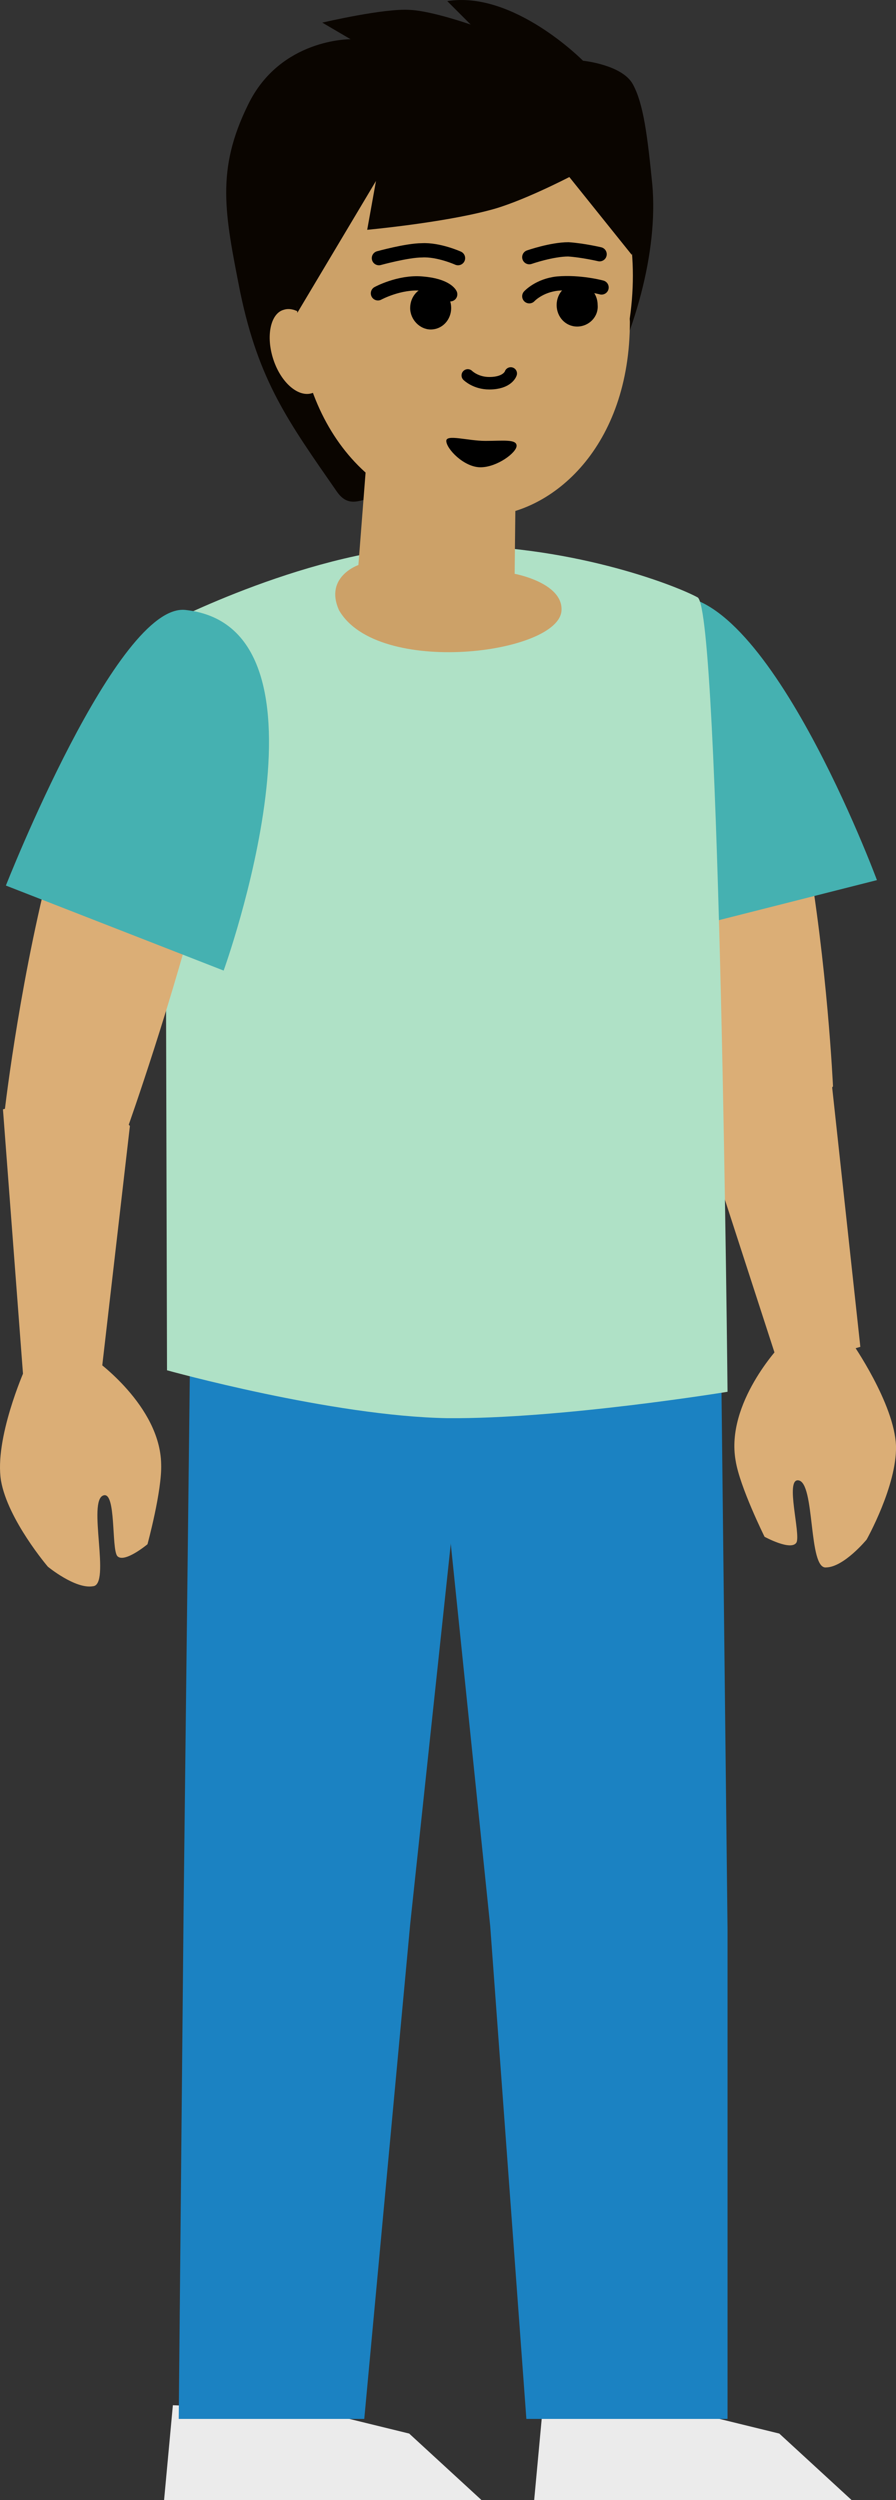 <svg version="1.1" xmlns="http://www.w3.org/2000/svg" xmlns:xlink="http://www.w3.org/1999/xlink" width="91.755" height="255.814" viewBox="0,0,91.755,255.814"><rect x="0" y="0" width="91.755" height="255.814" fill="#333333" stroke="none"/><g transform="translate(-185.397,75.432)"><g data-paper-data="{&quot;isPaintingLayer&quot;:true}" fill-rule="nonzero" stroke-linejoin="miter" stroke-miterlimit="10" stroke-dasharray="" stroke-dashoffset="0" style="mix-blend-mode: normal"><g data-paper-data="{&quot;origPos&quot;:null}" stroke="none" stroke-width="1" stroke-linecap="butt"><path d="M240.1,180.383l0.9,-9.7l14.8,0.6l9.4,2.3l7.4,6.8z" fill="#ebebeb"/><path d="M239.3,172.083l-3.7,-50.4l-6.4,-62h30l0.7,62.3v50.1z" fill="#1b82c2"/></g><g data-paper-data="{&quot;origPos&quot;:null}" stroke="none" stroke-width="1" stroke-linecap="butt"><path d="M202.2,180.383l0.9,-9.7l14.8,0.6l9.4,2.3l7.4,6.8z" fill="#ebebeb"/><path d="M203.7,172.083l0.5,-52.3l0.7,-60.1h29.1l-6.6,61.8l-4.7,50.6z" fill="#1b82c2"/></g><g data-paper-data="{&quot;origPos&quot;:null}" stroke="none" stroke-width="1" stroke-linecap="butt"><path d="M265.5,39.027c-3.2,0.4 -8.6,-1.3 -8.6,-1.3c0,0 -8.1,-46.9 -1.1,-48.6c12.6,-3.4 14.9,46.6 14.9,46.6c0,0 -2.1,2.9 -5.2,3.3z" fill="#dbae76"/><path d="M251.1,20.727c0,0 -9,-32.9 2.5,-35.1c10.1,-2 21.6,29 21.6,29z" fill="#45b1b1"/></g><g data-paper-data="{&quot;origPos&quot;:null}" fill="#dbae76" stroke="none" stroke-width="1" stroke-linecap="butt"><g data-paper-data="{&quot;origPos&quot;:null}"><path d="M273.5,62.383l-8.2,2.4l-8.8,-27.1c0,0 3.1,-4.2 6.7,-3.9c2.7,0.2 7.3,1 7.3,1z" data-paper-data="{&quot;origPos&quot;:null}"/></g><path d="M270.016,84.955c-1.883,0.269 -1.113,-8.75 -2.877,-8.912c-1.353,-0.141 0.259,5.453 -0.175,6.354c-0.532,0.92 -3.273,-0.578 -3.273,-0.578c0,0 -2.535,-5.106 -2.959,-7.774c-1.062,-5.906 4.603,-11.813 4.603,-11.813l7.277,-0.313c0,0 4.395,6.269 4.54,10.623c0.087,4.06 -3.008,9.562 -3.008,9.562c0,0 -2.303,2.798 -4.127,2.852z" data-paper-data="{&quot;origPos&quot;:null,&quot;index&quot;:null,&quot;origRot&quot;:0}"/></g><path d="M202.5,64.783l-0.2,-76.3c0,0 15.2,-7.9 28.2,-8.1c13,-0.2 23.933,4.011 26.333,5.311c2.3,1.2 3.067,81.289 3.067,81.289c0,0 -17.1,2.8 -28.7,2.7c-11.8,-0.2 -28.7,-4.9 -28.7,-4.9z" data-paper-data="{&quot;origPos&quot;:null}" fill="#afe1c6" stroke="none" stroke-width="1" stroke-linecap="butt"/><g stroke="none" stroke-width="1" stroke-linecap="butt"><path d="M192.1,41.083c-2.5,-0.2 -6.3,-2.2 -6.3,-2.2c0,0 5.6,-50.6 19.9,-50.3c11.2,-0.3 -7.2,51.3 -7.2,51.3c0,0 -3.9,1.4 -6.4,1.2z" fill="#dbae76"/><path d="M186,15.183c0,0 11.4,-29 18.4,-28.2c16.6,1.8 3.9,36.9 3.9,36.9z" fill="#45b1b1"/></g><g fill="#dbae76" stroke="none" stroke-width="1" stroke-linecap="butt"><path d="M187.8,65.783l-2.1,-27.7c0,0 4,-1.2 6.3,-1.6c3.2,-0.6 6.7,3.3 6.7,3.3l-3.2,27.7z"/><path d="M190.3,84.883c0,0 -4.1,-4.8 -4.8,-8.8c-0.7,-4.3 2.4,-11.3 2.4,-11.3l7.2,-1.1c0,0 6.7,4.7 6.8,10.7c0.1,2.7 -1.4,8.2 -1.4,8.2c0,0 -2.4,2 -3.1,1.2c-0.6,-0.8 -0.1,-6.6 -1.4,-6.2c-1.7,0.5 0.8,9.2 -1.1,9.3c-1.8,0.3 -4.6,-2 -4.6,-2z"/></g><path d="M231.2,-75.317c6.8,-1.1 13.9,6.1 13.9,6.1c0,0 4,0.4 5.1,2.4c1.1,2 1.5,5.3 2,10.3c1.2,13.7 -9.6,34.4 -20.4,35c-7.2,-7 -9.5,-0.2 -11.9,-3.6c-5,-7.2 -8,-11.3 -9.9,-20.4c-1.6,-8.1 -2.5,-12.5 0.8,-19.2c3.3,-6.8 10.5,-6.7 10.5,-6.7l-2.9,-1.7c0,0 6.4,-1.5 9,-1.3c2.2,0.1 6.2,1.5 6.2,1.5z" data-paper-data="{&quot;origPos&quot;:null}" fill="#0a0500" stroke="none" stroke-width="0" stroke-linecap="butt"/><g fill="#cca168" stroke="none" stroke-width="1" stroke-linecap="butt"><path d="M223,-29.217l15.2,3.4l-0.1,9.1c0,0 4.9,0.9 4.8,3.7c-0.1,4.5 -18.9,6.9 -22.8,0c-1.5,-3.4 2,-4.6 2,-4.6z" data-paper-data="{&quot;origPos&quot;:null}"/><path d="M218.4,-40.317c0.8,2.4 0.3,4.7 -1,5.1c-1.4,0.5 -3.2,-1 -4,-3.4c-0.8,-2.4 -0.3,-4.7 1,-5.1c1.4,-0.5 3.2,1.1 4,3.4z" data-paper-data="{&quot;origPos&quot;:null}"/><path d="M249.9,-42.517c0,12.8 -7.9,19.6 -14.7,19.9c-11.8,0.2 -19.4,-9.5 -19.4,-22.3c0,-12.8 2.2,-22.4 17.2,-23.1c11.4,-0.6 18.883,11.5 16.883,25.2z" data-paper-data="{&quot;origPos&quot;:null}"/></g><path d="M238.3,-29.817c0,0.7 -2,2.2 -3.7,2.2c-1.7,0 -3.5,-1.9 -3.5,-2.7c0,-0.7 2.2,0 4,0c1.8,0 3.2,-0.2 3.2,0.5z" fill="#000000" stroke="none" stroke-width="1" stroke-linecap="butt"/><path d="M217,-57.817" fill="none" stroke="#000000" stroke-width="4.38" stroke-linecap="round"/><path d="M211.8,-50.06c0,0 -2.814,-29.072 27.5,-21.057c6.9,1.9 11.4,7.8 11.9,11.7c0.465,3.691 -1.105,10.065 -1.105,10.065l-6.395,-7.965c0,0 -5,2.6 -8.2,3.4c-4.9,1.3 -12.5,2 -12.5,2l0.9,-5l-8.055,13.495l-0.688,-8.795z" data-paper-data="{&quot;origPos&quot;:null}" fill="#0a0500" stroke="none" stroke-width="1" stroke-linecap="butt"/><path d="M237.7,-37.217c0,0 -0.3,1 -2.2,1c-1.4,0 -2.2,-0.8 -2.2,-0.8" fill="none" stroke="#000000" stroke-width="1.278" stroke-linecap="round"/><g><path d="M224.2,-49.017c0,0 2.9,-0.8 4.4,-0.8c1.7,-0.1 3.7,0.8 3.7,0.8" fill="none" stroke="#000000" stroke-width="1.46" stroke-linecap="round"/><g><path d="M224.1,-45.417c0,0 2.2,-1.2 4.5,-1c2.5,0.2 2.9,1.1 2.9,1.1" fill="none" stroke="#000000" stroke-width="1.46" stroke-linecap="round"/><path d="M227.4,-43.917c0,-1.2 0.9,-2.2 2.1,-2.2c1.2,0 2.1,1 2.1,2.2c0,1.2 -0.9,2.2 -2.1,2.2c-1.1,0 -2.1,-1 -2.1,-2.2z" fill="#000000" stroke="none" stroke-width="1" stroke-linecap="butt"/></g></g><g><path d="M239.6,-49.117c0,0 2.3,-0.8 4,-0.8c1.5,0.1 3.2,0.5 3.2,0.5" fill="none" stroke="#000000" stroke-width="1.46" stroke-linecap="round"/><g><path d="M239.6,-45.117c0,0 1,-1.1 2.9,-1.3c2.3,-0.2 4.5,0.4 4.5,0.4" fill="none" stroke="#000000" stroke-width="1.46" stroke-linecap="round"/><path d="M244.5,-42.017c-1.2,0 -2.1,-1 -2.1,-2.2c0,-1.2 0.9,-2.2 2.1,-2.2c1.2,0 2.1,1 2.1,2.2c0.1,1.2 -0.9,2.2 -2.1,2.2z" fill="#000000" stroke="none" stroke-width="1" stroke-linecap="butt"/></g></g></g></g></svg>